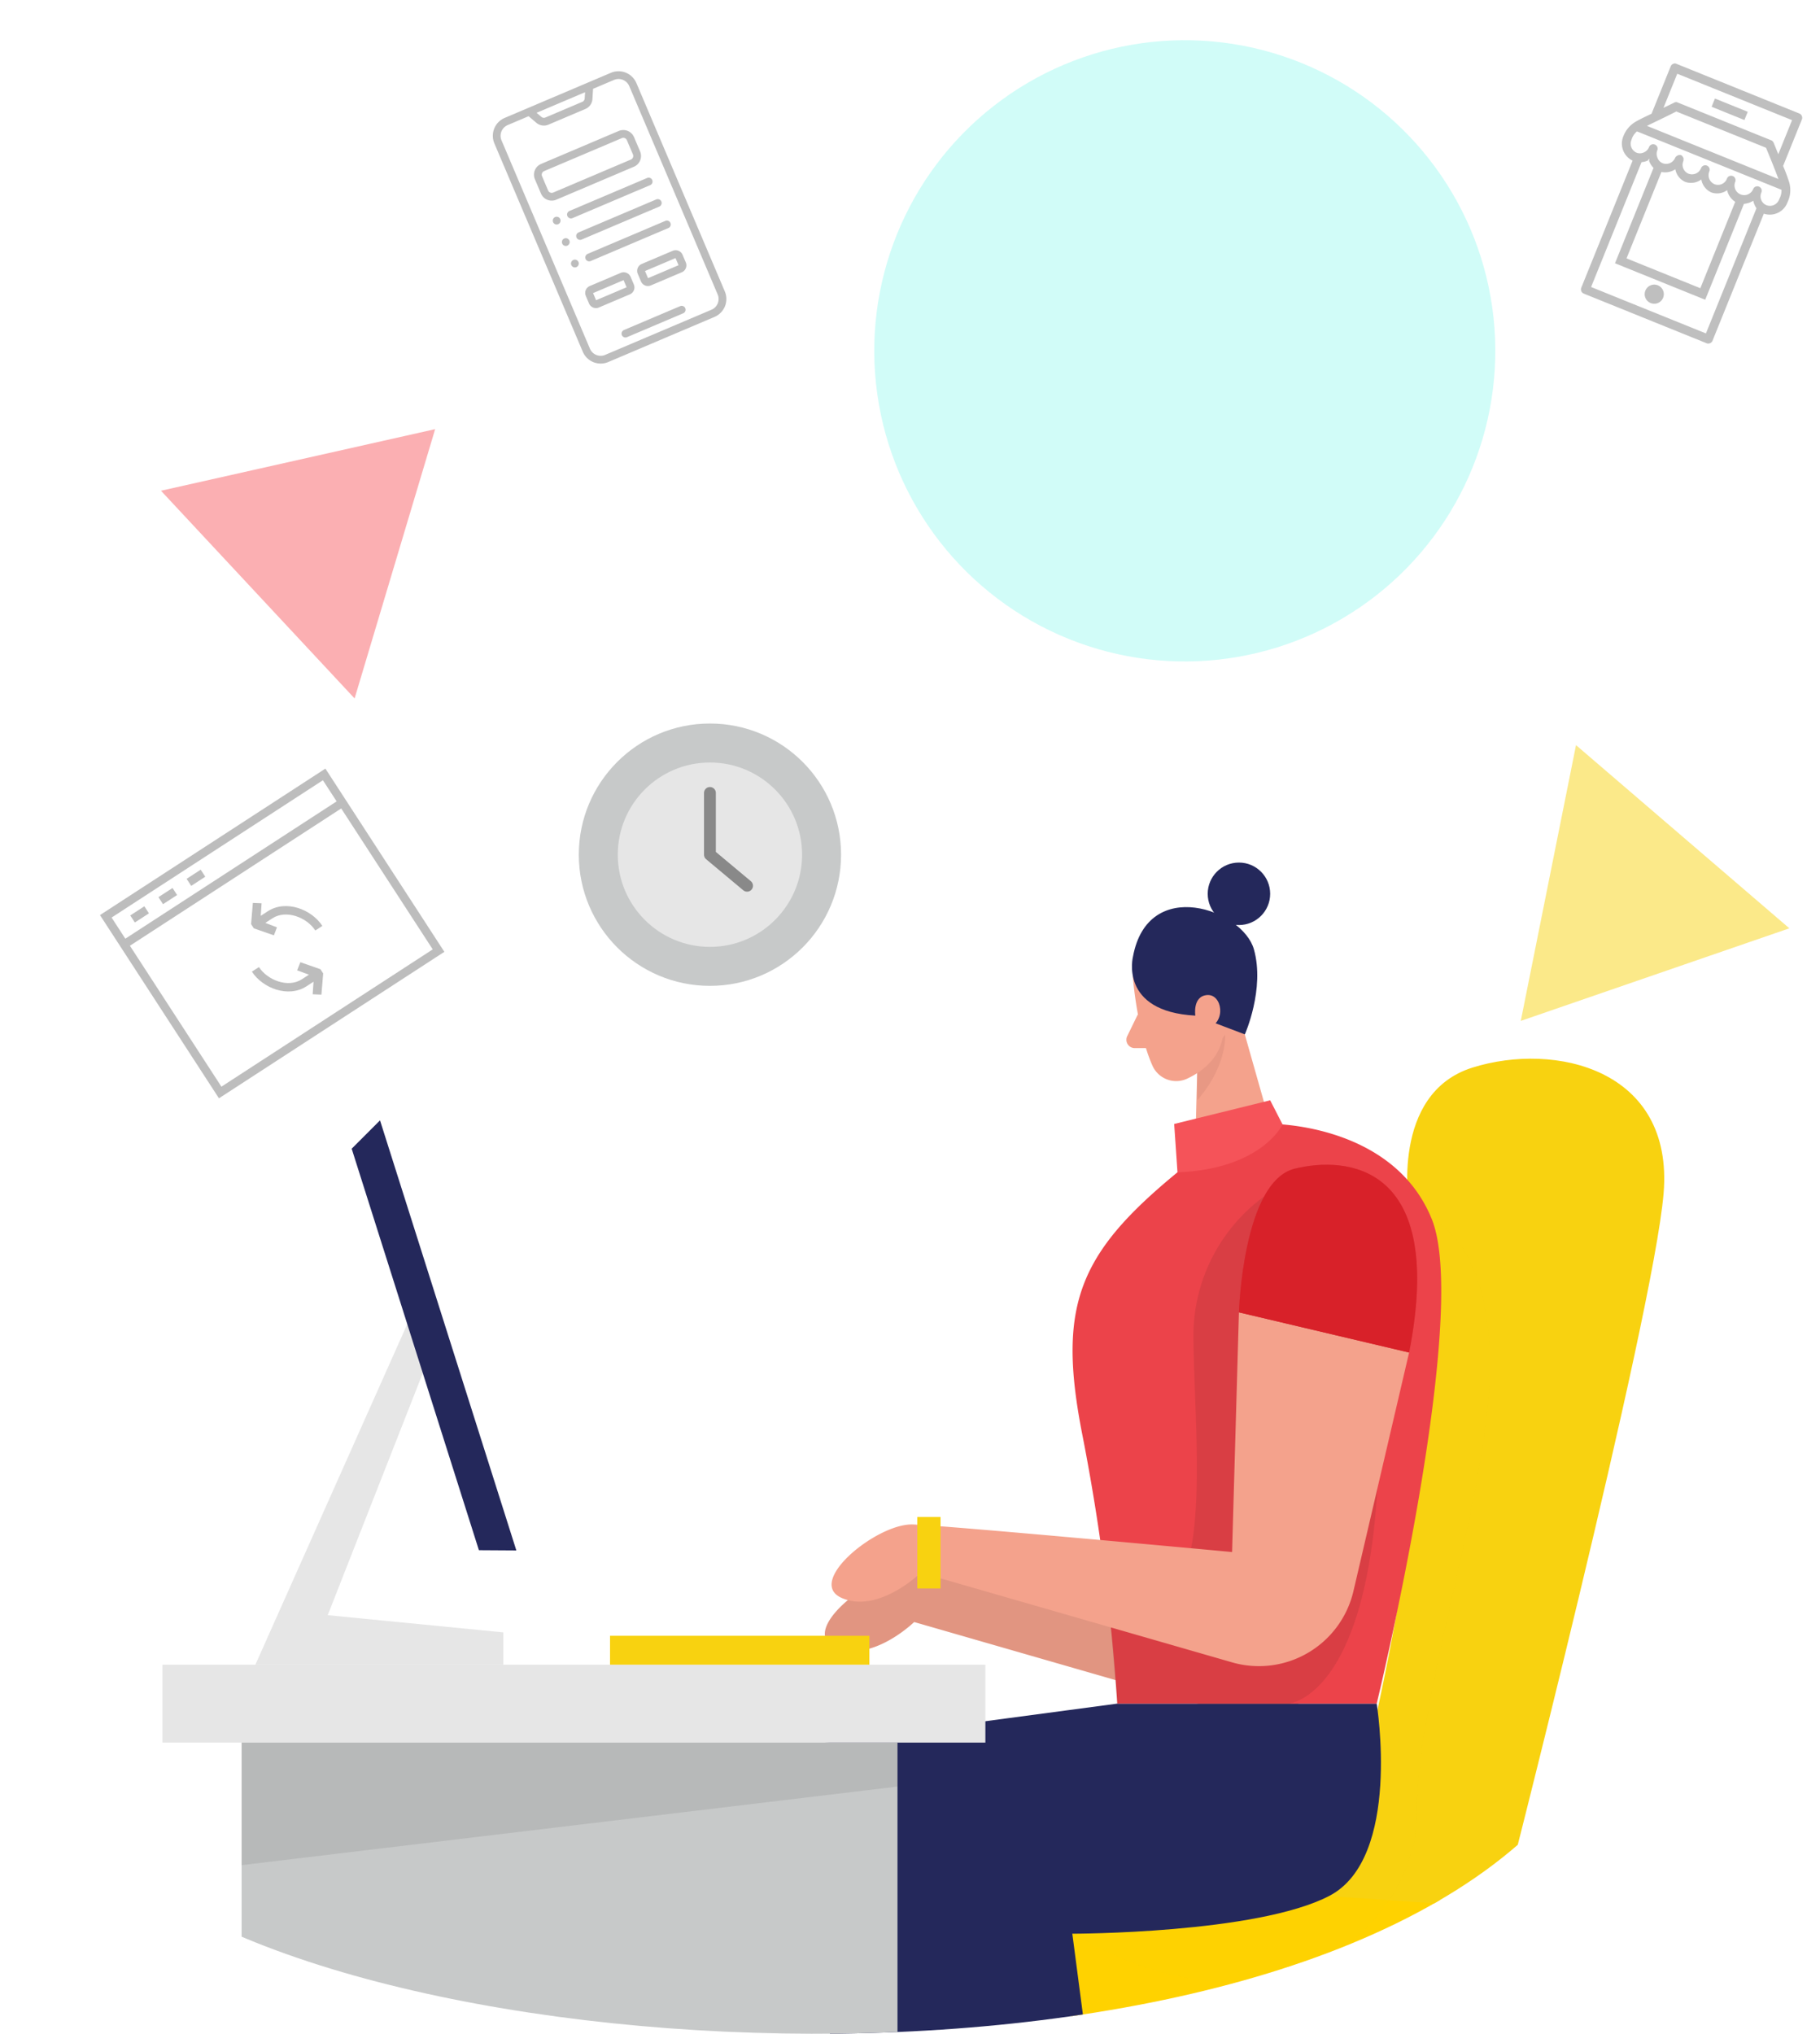 <svg xmlns="http://www.w3.org/2000/svg" xmlns:xlink="http://www.w3.org/1999/xlink" width="307.71" height="343.731" viewBox="0 0 307.71 343.731">
  <defs>
    <clipPath id="clip-path">
      <path id="Path_208" data-name="Path 208" d="M161.66,49.49c-67.34,11.63-115,73.32-107.59,141.25C56,208,61,223.2,71.07,233c40.29,39,208,46.87,249.54-13.13S350.27,54.15,292,41.21C263.3,34.82,209.16,41.29,161.66,49.49Z" fill="#161e16"/>
    </clipPath>
  </defs>
  <g id="graphic-service" transform="translate(-1036 -384.233)">
    <g id="Customer_Service_Two_Color" data-name="Customer Service_Two Color" transform="translate(982.689 464.378)">
      <circle id="Ellipse_20" data-name="Ellipse 20" cx="22.17" cy="22.17" r="22.17" transform="translate(151.17 42.14)" fill="#c7c9c9"/>
      <circle id="Ellipse_21" data-name="Ellipse 21" cx="15.58" cy="15.58" r="15.58" transform="translate(157.76 48.73)" fill="#e6e6e6"/>
      <path id="Path_186" data-name="Path 186" d="M173.34,53.87V64.31l6.28,5.25" fill="none" stroke="#898989" stroke-linecap="round" stroke-linejoin="round" stroke-width="2"/>
      <g id="Group_42" data-name="Group 42" clip-path="url(#clip-path)">
        <path id="Path_187" data-name="Path 187" d="M307.22,242.32s.48,14.84-10.24,18.33-47.39,9.32-65.73-1.74-7.1-25.62,8.53-24.45S307.22,242.32,307.22,242.32Z" fill="#ffd200"/>
        <path id="Path_188" data-name="Path 188" d="M291.55,123.86s-3.25-19.19,10.72-23.57,34.05.28,32.31,21.24-27.36,120.79-27.36,120.79l-29.11-2S300.91,167.52,291.55,123.86Z" fill="#f8d210"/>
        <path id="Path_189" data-name="Path 189" d="M261.61,150l28.77,6.79L281,197.16a16.41,16.41,0,0,1-20.53,12L207.87,194s-7.18,7-13.39,4.27,6-12.61,12-12.42,54,4.66,54,4.66Z" fill="#f4a28c"/>
        <path id="Path_190" data-name="Path 190" d="M261.61,150l28.77,6.79L281,197.16a16.41,16.41,0,0,1-20.53,12L207.87,194s-7.18,7-13.39,4.27,6-12.61,12-12.42,54,4.66,54,4.66Z" opacity="0.08"/>
        <path id="Path_191" data-name="Path 191" d="M261.02,84.98l7.04,24.82-12.71,5.81.54-21.42Z" fill="#f4a28c"/>
        <path id="Path_192" data-name="Path 192" d="M255.72,98.37a10.43,10.43,0,0,0,4.73-3.65s.4,5.25-4.72,11.09Z" fill="#ce8172" opacity="0.31"/>
        <path id="Path_193" data-name="Path 193" d="M244.92,85.79s.78,8.73,3.25,14.2a4.39,4.39,0,0,0,5.84,2.18c2.74-1.28,6.06-3.8,6.21-8.53l1.24-8s.61-5-4.88-7.68S244.18,80.49,244.92,85.79Z" fill="#f4a28c"/>
        <path id="Path_194" data-name="Path 194" d="M245.7,91.27,243.88,95a1.41,1.41,0,0,0,1.25,2h3.41Z" fill="#f4a28c"/>
        <path id="Path_195" data-name="Path 195" d="M295.38,125.89s9.59,3.47,9.86,24.11-12.52,57-12.33,75.91-23.14,41.27-58.26,20.77,29.07-27.51,29.07-27.51Z" fill="#f8d210" opacity="0.08"/>
        <path id="Path_196" data-name="Path 196" d="M286.07,207.79s4.27,26.09-8,32.49-43.46,6.4-43.46,6.4l4.46,34.06H193.93l-1.16-66.36,49.44-6.59Z" fill="#24285b"/>
        <rect id="Rectangle_44" data-name="Rectangle 44" width="139.13" height="13.17" transform="translate(80.78 201.21)" fill="#e6e6e6"/>
        <path id="Path_197" data-name="Path 197" d="M123.85,139.87,96.49,201.21h41.92v-5.46l-29.69-2.91,19.21-48.9Z" fill="#e6e6e6"/>
        <path id="Path_198" data-name="Path 198" d="M140.61,181.9l-6.33-.04L112.77,114l4.79-4.79Z" fill="#24285b"/>
        <rect id="Rectangle_45" data-name="Rectangle 45" width="43.85" height="4.88" transform="translate(156.45 196.33)" fill="#f8d210"/>
        <path id="Path_199" data-name="Path 199" d="M244.87,81.51s-2.41,9.31,10.54,10l8.37,3.17S267.2,87,265.31,80.3,247.42,67.83,244.87,81.51Z" fill="#24285b"/>
        <circle id="Ellipse_22" data-name="Ellipse 22" cx="5.28" cy="5.28" r="5.28" transform="translate(257.5 65.64)" fill="#24285b"/>
        <path id="Path_201" data-name="Path 201" d="M255.41,91.55s-.53-3.33,2-3.52,3.33,4.62,0,5.68Z" fill="#f4a28c"/>
        <path id="Path_202" data-name="Path 202" d="M255.35,115.61l12.71-5.81s20.72-.2,27.32,16.09-9.31,81.9-9.31,81.9H242.21a356.052,356.052,0,0,0-5.82-45C231.74,139.48,235.89,130.93,255.35,115.61Z" fill="#ec434a"/>
        <path id="Path_203" data-name="Path 203" d="M267,122.1a29.2,29.2,0,0,0-11.92,23.45c.06,15.56,3.52,44.86-7.1,44.68l-6.86,4.71,1.06,12.85h29s12.88-.94,15-36.21S267,122.1,267,122.1Z" opacity="0.08"/>
        <path id="Path_204" data-name="Path 204" d="M262.78,141.66l28.77,6.79-9.42,40.36a16.41,16.41,0,0,1-20.53,12L209,185.66s-7.18,7-13.38,4.27,6-12.62,12-12.42,54,4.66,54,4.66Z" fill="#f4a28c"/>
        <rect id="Rectangle_46" data-name="Rectangle 46" width="3.93" height="12.08" transform="translate(208.4 176.25)" fill="#f8d210"/>
        <path id="Path_205" data-name="Path 205" d="M252.39,118l-.56-8.18,16.23-4,2.1,4.09S266.64,117.44,252.39,118Z" fill="#f55359"/>
        <rect id="Rectangle_47" data-name="Rectangle 47" width="110.89" height="66.36" transform="translate(94.16 214.38)" fill="#c7c9c9"/>
        <path id="Path_206" data-name="Path 206" d="M262.78,141.66s.66-22.12,9.43-24.28,25.6-.83,19.34,31.07Z" fill="#cf2d33"/>
        <path id="Path_207" data-name="Path 207" d="M262.78,141.66s.66-22.12,9.43-24.28,25.6-.83,19.34,31.07Z" fill="#e4131c" opacity="0.44"/>
      </g>
      <path id="Path_209" data-name="Path 209" d="M94.16,214.38v20.71l110.9-13.28v-7.43Z" opacity="0.08"/>
    </g>
    <circle id="Ellipse_24" data-name="Ellipse 24" cx="52.5" cy="52.5" r="52.5" transform="translate(1177.017 398.846) rotate(-8)" fill="rgba(47,243,224,0.22)"/>
    <path id="Polygon_5" data-name="Polygon 5" d="M24,0,48,41H0Z" transform="translate(1093.202 439.213) rotate(47)" fill="rgba(245,23,32,0.34)"/>
    <path id="Polygon_6" data-name="Polygon 6" d="M24,0,48,41H0Z" transform="matrix(0.946, -0.326, 0.326, 0.946, 1279.755, 517.993)" fill="rgba(248,210,16,0.49)"/>
    <g id="Group_43" data-name="Group 43" transform="matrix(0.839, -0.545, 0.545, 0.839, 1049.634, 533.861)">
      <path id="Path_210" data-name="Path 210" d="M0,42.907H45.424V6H0Zm1.419-1.419V13.1H44v28.39ZM44,7.419v4.258H1.419V7.419Z" fill="rgba(0,0,0,0.26)"/>
      <path id="Path_211" data-name="Path 211" d="M29.53,40.975l1.278,1.7H29.388c-2.8,0-4.968-3.052-4.968-5.678H23c0,3.351,2.732,7.1,6.388,7.1h1.419L29.53,45.8l1.207.852,2.2-2.839v-.852l-2.2-2.839Z" transform="translate(-6.676 -8.998)" fill="rgba(0,0,0,0.26)"/>
      <path id="Path_212" data-name="Path 212" d="M32.549,25.955H31.129l1.278-1.7L31.2,23.4,29,26.239v.852l2.2,2.839,1.171-.852-1.242-1.7h1.419c2.8,0,4.968,3.052,4.968,5.678h1.419C38.936,29.7,36.2,25.955,32.549,25.955Z" transform="translate(-8.417 -5.05)" fill="rgba(0,0,0,0.26)"/>
      <path id="Path_213" data-name="Path 213" d="M6,10H8.839v1.419H6Z" transform="translate(-1.742 -1.161)" fill="rgba(0,0,0,0.26)"/>
      <path id="Path_214" data-name="Path 214" d="M14,10h2.839v1.419H14Z" transform="translate(-4.064 -1.161)" fill="rgba(0,0,0,0.26)"/>
      <path id="Path_215" data-name="Path 215" d="M22,10h2.839v1.419H22Z" transform="translate(-6.386 -1.161)" fill="rgba(0,0,0,0.26)"/>
    </g>
    <path id="Path_216" data-name="Path 216" d="M129.792,0H110.281A3.285,3.285,0,0,0,107,3.281V41.516a3.285,3.285,0,0,0,3.281,3.281h19.511a3.285,3.285,0,0,0,3.281-3.281V3.281A3.285,3.285,0,0,0,129.792,0Zm-5.305,1.312-.475.95a.653.653,0,0,1-.587.363h-6.777a.653.653,0,0,1-.587-.363l-.475-.95Zm7.274,40.2a1.971,1.971,0,0,1-1.969,1.969H110.281a1.971,1.971,0,0,1-1.969-1.969V3.281a1.971,1.971,0,0,1,1.969-1.969h3.838l.768,1.537a1.958,1.958,0,0,0,1.761,1.088h6.777a1.958,1.958,0,0,0,1.761-1.088l.768-1.537h3.838a1.971,1.971,0,0,1,1.969,1.969Zm-6.606-.656H114.831a.656.656,0,0,0,0,1.312h10.324a.656.656,0,0,0,0-1.312Zm-5.775-6.428v-1.4a1.27,1.27,0,0,0-1.269-1.269h-5.687a1.27,1.27,0,0,0-1.269,1.269v1.4a1.27,1.27,0,0,0,1.269,1.269h5.687a1.27,1.27,0,0,0,1.269-1.269Zm-1.312-.044h-5.6V33.076h5.6Zm9.581-2.625h-5.687a1.27,1.27,0,0,0-1.269,1.269v1.4a1.27,1.27,0,0,0,1.269,1.269h5.687a1.27,1.27,0,0,0,1.269-1.269v-1.4a1.27,1.27,0,0,0-1.269-1.269Zm-.044,2.625h-5.6V33.076h5.6Zm-.437-24.824H112.906a1.971,1.971,0,0,0-1.969,1.969v2.625a1.971,1.971,0,0,0,1.969,1.969h14.262a1.971,1.971,0,0,0,1.969-1.969V11.532a1.971,1.971,0,0,0-1.969-1.969Zm.656,4.593a.657.657,0,0,1-.656.656H112.906a.657.657,0,0,1-.656-.656V11.532a.657.657,0,0,1,.656-.656h14.262a.657.657,0,0,1,.656.656Zm-16.23,5.906a.656.656,0,1,0-.656-.656.656.656,0,0,0,.656.656Zm0,3.937a.656.656,0,1,0-.656-.656.656.656,0,0,0,.656.656Zm16.887,2.625H114.218a.656.656,0,0,0,0,1.312H128.48a.656.656,0,1,0,0-1.312Zm0-7.875H114.218a.656.656,0,0,0,0,1.312H128.48a.656.656,0,1,0,0-1.312Zm-16.23,8.531a.656.656,0,1,0-.656.656.656.656,0,0,0,.656-.656Zm16.23-4.593H114.218a.656.656,0,0,0,0,1.312H128.48a.656.656,0,1,0,0-1.312Z" transform="matrix(0.921, -0.391, 0.391, 0.921, 1019.754, 447.284)" opacity="0.26"/>
    <g id="layer1" transform="translate(1693.397 -556.543) rotate(22)" opacity="0.25">
      <path id="rect10432" d="M9.6,2a.773.773,0,0,0-.608.748v8.646c-.792.863-1.379,1.5-1.823,2.056A4.834,4.834,0,0,0,6,16.769a3.19,3.19,0,0,0,2.991,3.178V43.128a.777.777,0,0,0,.748.748H32.172a.777.777,0,0,0,.748-.748V19.947a3.19,3.19,0,0,0,2.991-3.178v-.14a4.689,4.689,0,0,0-.981-3.178,28.408,28.408,0,0,0-2.01-2.2V2.748A.777.777,0,0,0,32.172,2H9.6Zm.888,1.5H31.424V9.711c-.505-.513-.855-.89-1.5-1.542a.748.748,0,0,0-.28-.14V7.982H12.309a.748.748,0,0,0-.093,0,.748.748,0,0,0-.374.234c-.557.642-.9.991-1.355,1.5Zm7.478,1.5v1.5h5.982v-1.5ZM12.73,9.478H29.088c1.952,1.987,3.119,3.213,3.926,4.113H9.038C9.849,12.678,10.985,11.473,12.73,9.478ZM7.823,15.086H34.182a2.986,2.986,0,0,1,.234,1.542v.14a1.651,1.651,0,0,1-1.636,1.683,1.613,1.613,0,0,1-1.589-1.683.748.748,0,1,0-1.5,0,1.636,1.636,0,1,1-3.272,0,.748.748,0,0,0-1.5,0,1.613,1.613,0,0,1-1.589,1.683A1.651,1.651,0,0,1,21.7,16.769a.748.748,0,1,0-1.5,0,1.651,1.651,0,0,1-1.636,1.683,1.613,1.613,0,0,1-1.589-1.683.748.748,0,0,0-.047-.14.748.748,0,0,0-.187-.374.748.748,0,0,0-.093-.047.563.563,0,0,0-.467-.187.944.944,0,0,0-.7.748,1.651,1.651,0,0,1-1.636,1.683,1.564,1.564,0,0,1-1.122-.514,1.668,1.668,0,0,1-.514-1.168.748.748,0,0,0-1.5,0,1.629,1.629,0,0,1-.467,1.168,1.564,1.564,0,0,1-1.122.514A1.651,1.651,0,0,1,7.5,16.769,2.917,2.917,0,0,1,7.823,15.086Zm13.133,3.458a2.933,2.933,0,0,0,2.384,1.4,2.9,2.9,0,0,0,2.337-1.355,3.111,3.111,0,0,0,2.01,1.309V35.65H14.226V19.9a3.112,3.112,0,0,0,2.01-1.309,2.9,2.9,0,0,0,2.337,1.355A2.933,2.933,0,0,0,20.956,18.545Zm-9.487.047c.09.122.081.312.187.421a3.2,3.2,0,0,0,1.075.748V37.146H29.181V19.666a3.529,3.529,0,0,0,1.262-1.075,3.775,3.775,0,0,0,.981.981V42.38H10.487V19.62a3.223,3.223,0,0,0,.841-.608C11.431,18.907,11.38,18.71,11.468,18.591Zm9.254,19.3a1.617,1.617,0,1,0,.234,0A1.5,1.5,0,0,0,20.722,37.893Z" transform="translate(0 1020.362)"/>
    </g>
  </g>
</svg>
